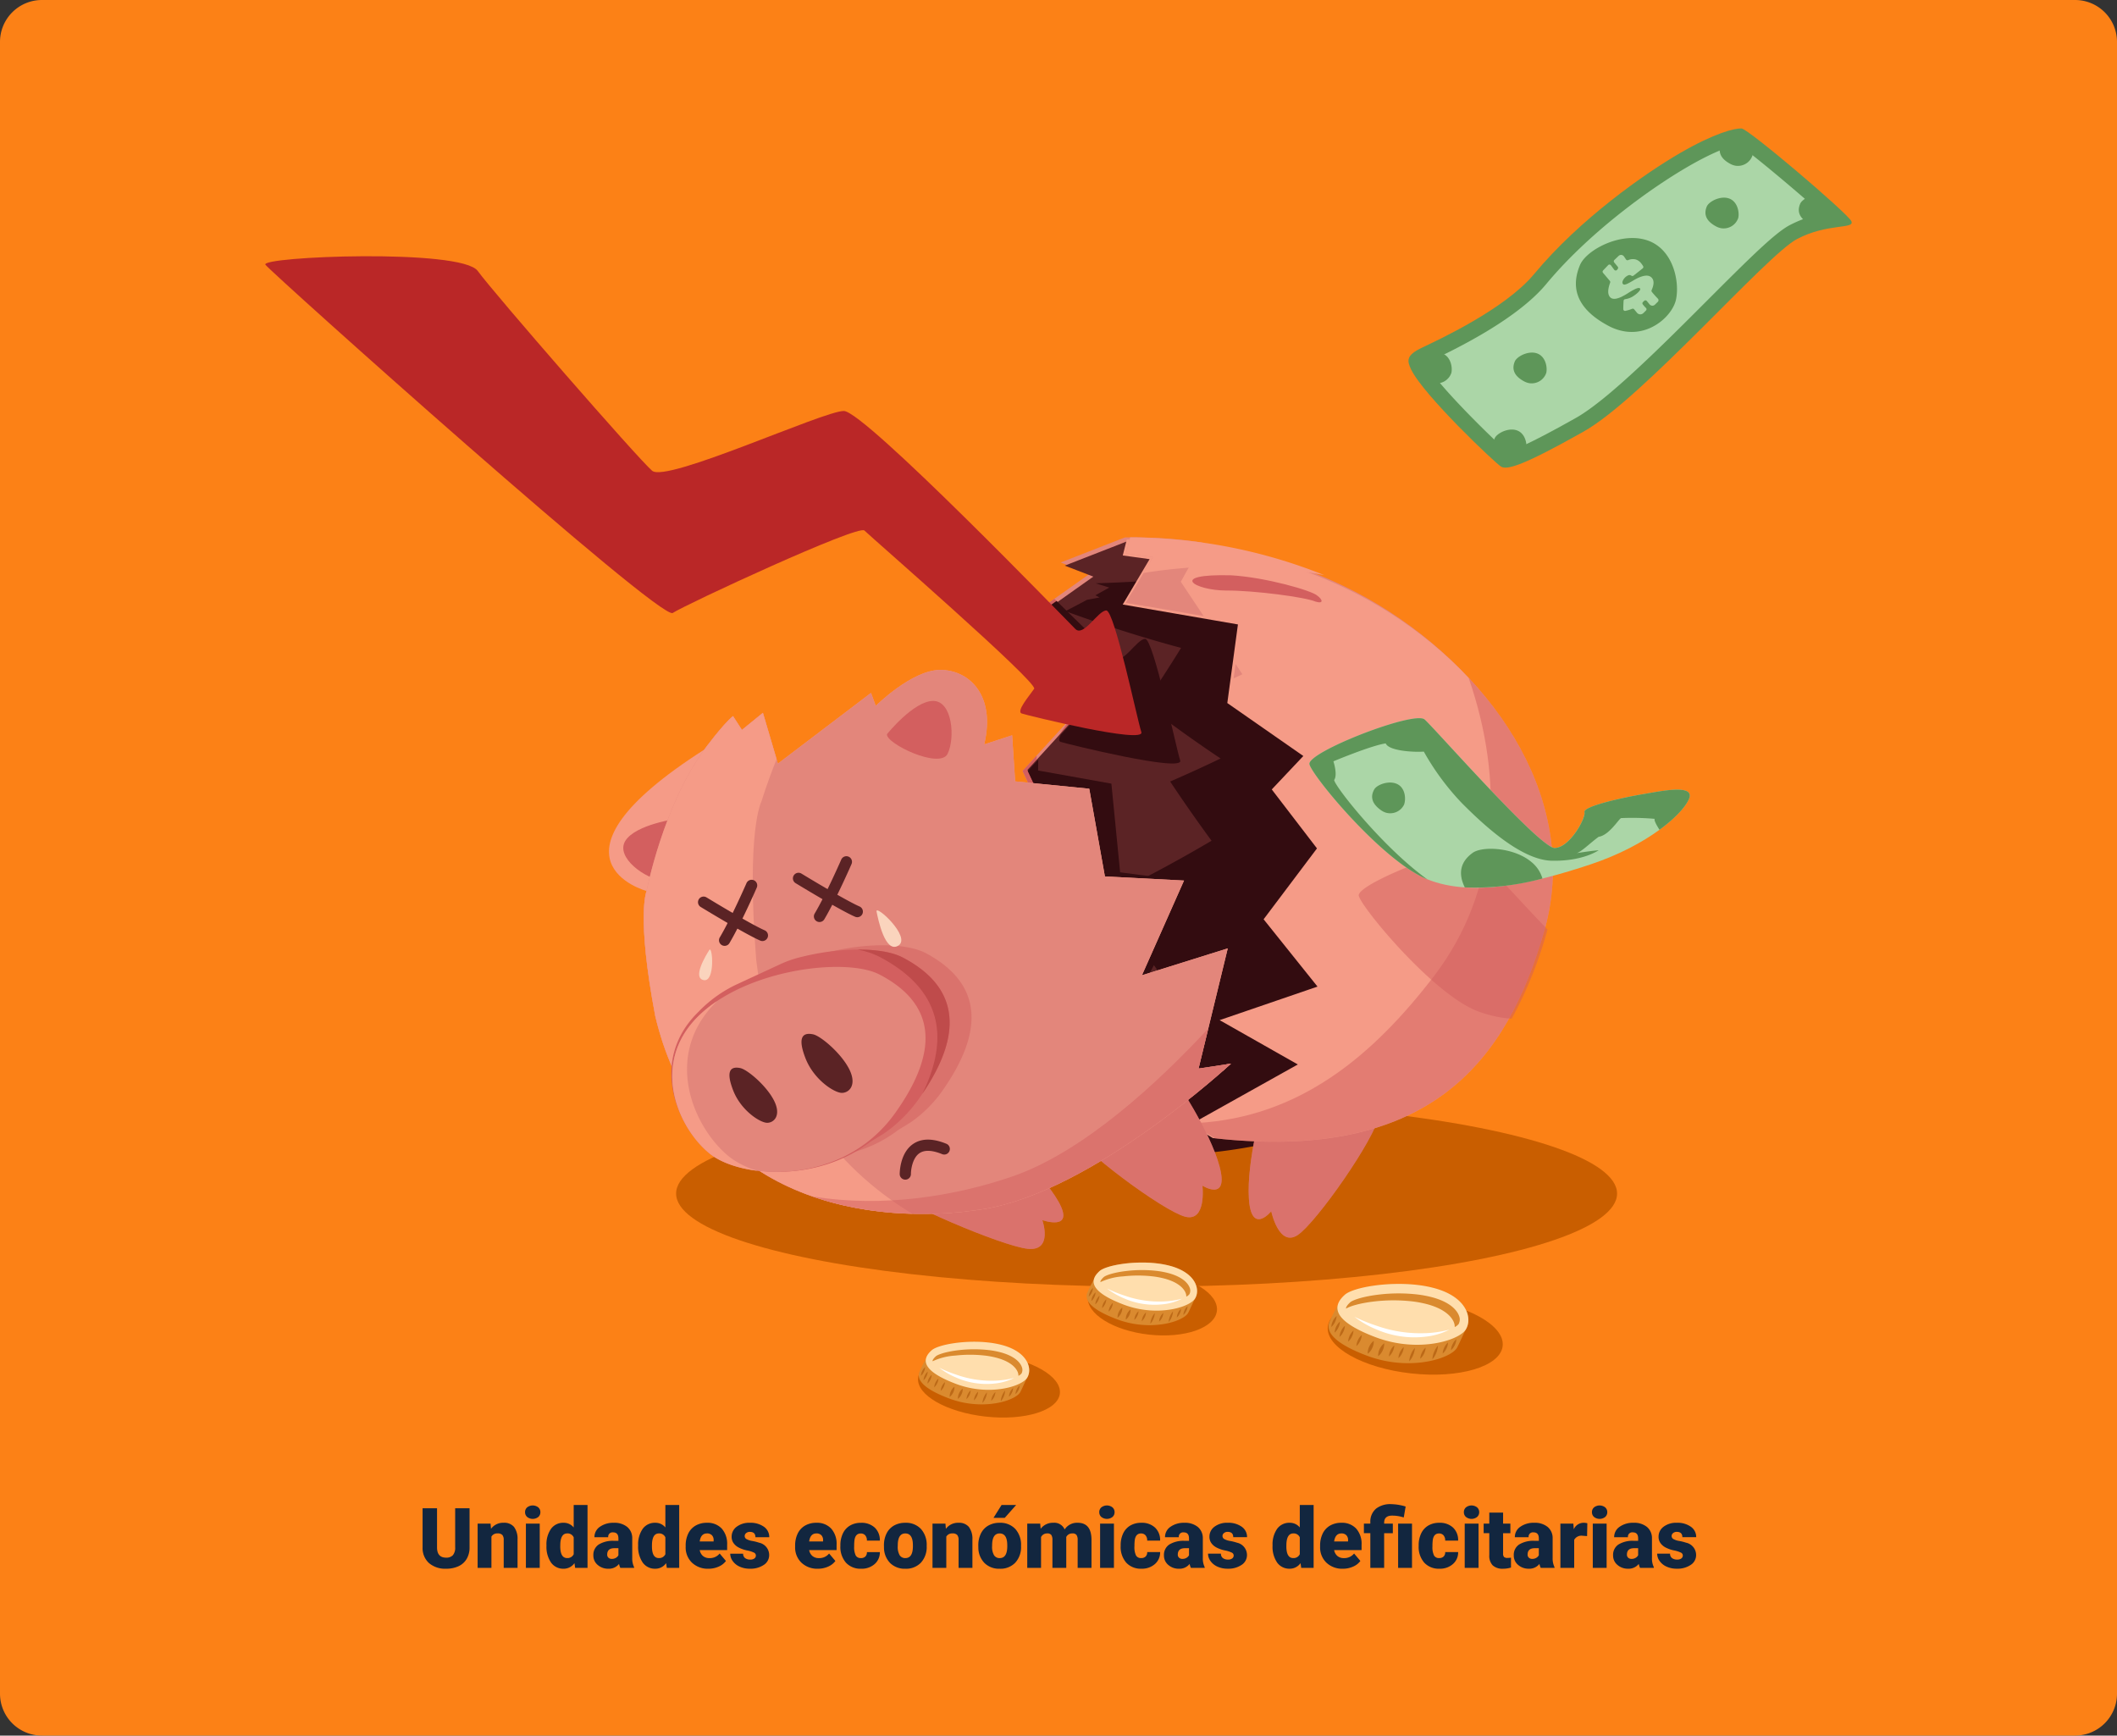 <svg xmlns="http://www.w3.org/2000/svg" width="505" height="414" viewBox="0 0 505 414">
  <rect x="0" y="0" width="505" height="414" fill="#333333" stroke="none"/>
  <g id="Grupo_93985" data-name="Grupo 93985" transform="translate(8983 8957)">
    <path id="Trazado_128164" data-name="Trazado 128164" d="M10,0H495a10,10,0,0,1,10,10V404a10,10,0,0,1-10,10H10A10,10,0,0,1,0,404V10A10,10,0,0,1,10,0Z" transform="translate(-8983 -8957)" fill="#fc8116"/>
    <path id="Trazado_128165" data-name="Trazado 128165" d="M27.012,6.781v9.307a5.349,5.349,0,0,1-.674,2.739A4.365,4.365,0,0,1,24.4,20.59a6.812,6.812,0,0,1-2.979.605,5.885,5.885,0,0,1-4.092-1.348,4.806,4.806,0,0,1-1.523-3.691V6.781h3.447v9.443q.059,2.334,2.168,2.334a2.1,2.1,0,0,0,1.611-.586,2.739,2.739,0,0,0,.547-1.9V6.781Zm5.01,3.652.107,1.24a3.583,3.583,0,0,1,3.018-1.436,3.015,3.015,0,0,1,2.466.986,4.7,4.7,0,0,1,.845,2.969V21h-3.3V14.33a1.783,1.783,0,0,0-.322-1.177,1.491,1.491,0,0,0-1.172-.376,1.569,1.569,0,0,0-1.436.762V21H28.936V10.434ZM43.75,21h-3.3V10.434h3.3Zm-3.5-13.291a1.469,1.469,0,0,1,.508-1.152,2.159,2.159,0,0,1,2.637,0,1.469,1.469,0,0,1,.508,1.152A1.469,1.469,0,0,1,43.4,8.861a2.159,2.159,0,0,1-2.637,0A1.469,1.469,0,0,1,40.254,7.709Zm5.107,7.93a6.455,6.455,0,0,1,1.084-3.955,3.568,3.568,0,0,1,3.027-1.445,3.035,3.035,0,0,1,2.383,1.113V6h3.3V21H52.2l-.166-1.133A3.116,3.116,0,0,1,49.453,21.2a3.562,3.562,0,0,1-2.988-1.445A6.659,6.659,0,0,1,45.361,15.639Zm3.291.205q0,2.813,1.641,2.813a1.62,1.62,0,0,0,1.563-.918V13.715a1.576,1.576,0,0,0-1.543-.937q-1.523,0-1.65,2.461ZM62.979,21a3.716,3.716,0,0,1-.312-.947A3.06,3.06,0,0,1,60.127,21.2a3.749,3.749,0,0,1-2.539-.9,2.875,2.875,0,0,1-1.045-2.271,2.955,2.955,0,0,1,1.27-2.6,6.468,6.468,0,0,1,3.691-.879H62.52v-.559q0-1.462-1.26-1.462a1.03,1.03,0,0,0-1.172,1.158H56.8a2.95,2.95,0,0,1,1.3-2.487,5.479,5.479,0,0,1,3.325-.956,4.8,4.8,0,0,1,3.193.986,3.429,3.429,0,0,1,1.2,2.705v4.678a4.79,4.79,0,0,0,.449,2.227V21Zm-2.061-2.148a1.836,1.836,0,0,0,1.021-.264,1.653,1.653,0,0,0,.581-.6V16.3h-.957q-1.719,0-1.719,1.543a.942.942,0,0,0,.3.728A1.1,1.1,0,0,0,60.918,18.852Zm6.309-3.213a6.455,6.455,0,0,1,1.084-3.955,3.568,3.568,0,0,1,3.027-1.445,3.035,3.035,0,0,1,2.383,1.113V6h3.3V21H74.063L73.9,19.867A3.116,3.116,0,0,1,71.318,21.2,3.562,3.562,0,0,1,68.33,19.75,6.659,6.659,0,0,1,67.227,15.639Zm3.291.205q0,2.813,1.641,2.813a1.62,1.62,0,0,0,1.563-.918V13.715a1.576,1.576,0,0,0-1.543-.937q-1.523,0-1.65,2.461ZM84,21.2a5.432,5.432,0,0,1-3.936-1.45,5.008,5.008,0,0,1-1.5-3.774V15.7a6.489,6.489,0,0,1,.6-2.861,4.395,4.395,0,0,1,1.753-1.919,5.292,5.292,0,0,1,2.734-.679,4.574,4.574,0,0,1,3.516,1.382,5.43,5.43,0,0,1,1.289,3.853v1.279H81.914a2.372,2.372,0,0,0,.771,1.4,2.3,2.3,0,0,0,1.543.508,2.958,2.958,0,0,0,2.441-1.094l1.5,1.777a4.2,4.2,0,0,1-1.743,1.353A5.891,5.891,0,0,1,84,21.2Zm-.371-8.418q-1.445,0-1.719,1.914h3.32v-.254a1.63,1.63,0,0,0-.4-1.226A1.593,1.593,0,0,0,83.633,12.777Zm11.68,5.254a.76.76,0,0,0-.439-.674,6.684,6.684,0,0,0-1.67-.527,7.615,7.615,0,0,1-2.031-.718,3.4,3.4,0,0,1-1.221-1.079,2.577,2.577,0,0,1-.42-1.455,2.92,2.92,0,0,1,1.2-2.4,4.948,4.948,0,0,1,3.145-.942,5.482,5.482,0,0,1,3.359.947,2.962,2.962,0,0,1,1.27,2.49h-3.3q0-1.27-1.338-1.27a1.326,1.326,0,0,0-.869.288.892.892,0,0,0-.352.718.819.819,0,0,0,.43.713,4.06,4.06,0,0,0,1.372.449,11.857,11.857,0,0,1,1.655.42,3.007,3.007,0,0,1,2.383,2.939A2.767,2.767,0,0,1,97.2,20.287a5.631,5.631,0,0,1-3.325.908,5.747,5.747,0,0,1-2.422-.488,4.05,4.05,0,0,1-1.66-1.328,3.007,3.007,0,0,1-.6-1.768h3.076a1.272,1.272,0,0,0,.488,1.069,2.009,2.009,0,0,0,1.2.337,1.58,1.58,0,0,0,1.011-.273A.875.875,0,0,0,95.313,18.031Zm14.8,3.164a5.432,5.432,0,0,1-3.936-1.45,5.008,5.008,0,0,1-1.5-3.774V15.7a6.489,6.489,0,0,1,.6-2.861,4.395,4.395,0,0,1,1.753-1.919,5.292,5.292,0,0,1,2.734-.679,4.574,4.574,0,0,1,3.516,1.382,5.43,5.43,0,0,1,1.289,3.853v1.279h-6.543a2.372,2.372,0,0,0,.771,1.4,2.3,2.3,0,0,0,1.543.508,2.958,2.958,0,0,0,2.441-1.094l1.5,1.777a4.2,4.2,0,0,1-1.743,1.353A5.891,5.891,0,0,1,110.117,21.2Zm-.371-8.418q-1.445,0-1.719,1.914h3.32v-.254a1.63,1.63,0,0,0-.4-1.226A1.593,1.593,0,0,0,109.746,12.777Zm10.615,5.879a1.464,1.464,0,0,0,1.074-.376,1.379,1.379,0,0,0,.371-1.05h3.086a3.653,3.653,0,0,1-1.245,2.852,4.631,4.631,0,0,1-3.208,1.113,4.689,4.689,0,0,1-3.633-1.445,5.7,5.7,0,0,1-1.328-4v-.137a6.436,6.436,0,0,1,.591-2.827,4.3,4.3,0,0,1,1.7-1.885,5.081,5.081,0,0,1,2.637-.659,4.573,4.573,0,0,1,3.271,1.143,4.053,4.053,0,0,1,1.211,3.1h-3.086a1.806,1.806,0,0,0-.4-1.26,1.382,1.382,0,0,0-1.074-.439q-1.279,0-1.494,1.631a11.508,11.508,0,0,0-.068,1.426,4.52,4.52,0,0,0,.381,2.207A1.319,1.319,0,0,0,120.361,18.656Zm5.508-3.037a6.236,6.236,0,0,1,.615-2.817,4.4,4.4,0,0,1,1.768-1.9,5.323,5.323,0,0,1,2.705-.664,4.858,4.858,0,0,1,3.74,1.47,5.64,5.64,0,0,1,1.367,4v.117a5.472,5.472,0,0,1-1.372,3.921,4.871,4.871,0,0,1-3.716,1.45,4.927,4.927,0,0,1-3.623-1.353,5.29,5.29,0,0,1-1.475-3.667Zm3.291.205a3.932,3.932,0,0,0,.459,2.148,1.529,1.529,0,0,0,1.357.684q1.758,0,1.8-2.705v-.332q0-2.842-1.816-2.842-1.65,0-1.787,2.451Zm11.377-5.391.107,1.24a3.583,3.583,0,0,1,3.018-1.436,3.015,3.015,0,0,1,2.466.986,4.7,4.7,0,0,1,.845,2.969V21h-3.3V14.33a1.783,1.783,0,0,0-.322-1.177,1.491,1.491,0,0,0-1.172-.376,1.569,1.569,0,0,0-1.436.762V21h-3.291V10.434Zm7.842,5.186a6.236,6.236,0,0,1,.615-2.817,4.4,4.4,0,0,1,1.768-1.9,5.323,5.323,0,0,1,2.705-.664,4.858,4.858,0,0,1,3.74,1.47,5.64,5.64,0,0,1,1.367,4v.117a5.472,5.472,0,0,1-1.372,3.921,4.871,4.871,0,0,1-3.716,1.45,4.927,4.927,0,0,1-3.623-1.353,5.29,5.29,0,0,1-1.475-3.667Zm3.291.205a3.932,3.932,0,0,0,.459,2.148,1.529,1.529,0,0,0,1.357.684q1.758,0,1.8-2.705v-.332q0-2.842-1.816-2.842-1.65,0-1.787,2.451ZM153.916,6h3.477l-2.715,3.066-2.686,0Zm9.219,4.434.107,1.24a3.633,3.633,0,0,1,3.018-1.436,2.675,2.675,0,0,1,2.705,1.592,3.516,3.516,0,0,1,3.105-1.592q3.213,0,3.3,3.887V21h-3.3V14.33a2.014,2.014,0,0,0-.273-1.182,1.164,1.164,0,0,0-1-.371,1.559,1.559,0,0,0-1.455.869l.01.137V21h-3.3V14.35a2.117,2.117,0,0,0-.264-1.2,1.161,1.161,0,0,0-1.006-.371,1.578,1.578,0,0,0-1.445.869V21h-3.291V10.434ZM180.723,21h-3.3V10.434h3.3Zm-3.5-13.291a1.469,1.469,0,0,1,.508-1.152,2.159,2.159,0,0,1,2.637,0,1.469,1.469,0,0,1,.508,1.152,1.469,1.469,0,0,1-.508,1.152,2.159,2.159,0,0,1-2.637,0A1.469,1.469,0,0,1,177.227,7.709Zm9.99,10.947a1.464,1.464,0,0,0,1.074-.376,1.379,1.379,0,0,0,.371-1.05h3.086a3.653,3.653,0,0,1-1.245,2.852,4.631,4.631,0,0,1-3.208,1.113,4.689,4.689,0,0,1-3.633-1.445,5.7,5.7,0,0,1-1.328-4v-.137a6.436,6.436,0,0,1,.591-2.827,4.3,4.3,0,0,1,1.7-1.885,5.081,5.081,0,0,1,2.637-.659,4.573,4.573,0,0,1,3.271,1.143,4.053,4.053,0,0,1,1.211,3.1h-3.086a1.807,1.807,0,0,0-.4-1.26,1.382,1.382,0,0,0-1.074-.439q-1.279,0-1.494,1.631a11.507,11.507,0,0,0-.068,1.426,4.52,4.52,0,0,0,.381,2.207A1.319,1.319,0,0,0,187.217,18.656ZM199.092,21a3.716,3.716,0,0,1-.312-.947A3.06,3.06,0,0,1,196.24,21.2a3.749,3.749,0,0,1-2.539-.9,2.875,2.875,0,0,1-1.045-2.271,2.955,2.955,0,0,1,1.27-2.6,6.468,6.468,0,0,1,3.691-.879h1.016v-.559q0-1.462-1.26-1.462a1.03,1.03,0,0,0-1.172,1.158H192.91a2.95,2.95,0,0,1,1.3-2.487,5.479,5.479,0,0,1,3.325-.956,4.8,4.8,0,0,1,3.193.986,3.429,3.429,0,0,1,1.2,2.705v4.678a4.79,4.79,0,0,0,.449,2.227V21Zm-2.061-2.148a1.836,1.836,0,0,0,1.021-.264,1.653,1.653,0,0,0,.581-.6V16.3h-.957q-1.719,0-1.719,1.543a.942.942,0,0,0,.3.728A1.1,1.1,0,0,0,197.031,18.852Zm12.256-.82a.76.76,0,0,0-.439-.674,6.684,6.684,0,0,0-1.67-.527,7.615,7.615,0,0,1-2.031-.718,3.4,3.4,0,0,1-1.221-1.079,2.577,2.577,0,0,1-.42-1.455,2.92,2.92,0,0,1,1.2-2.4,4.948,4.948,0,0,1,3.145-.942,5.482,5.482,0,0,1,3.359.947,2.962,2.962,0,0,1,1.27,2.49h-3.3q0-1.27-1.338-1.27a1.326,1.326,0,0,0-.869.288.892.892,0,0,0-.352.718.819.819,0,0,0,.43.713,4.06,4.06,0,0,0,1.372.449,11.857,11.857,0,0,1,1.655.42,3.007,3.007,0,0,1,2.383,2.939,2.767,2.767,0,0,1-1.284,2.354,5.632,5.632,0,0,1-3.325.908,5.747,5.747,0,0,1-2.422-.488,4.05,4.05,0,0,1-1.66-1.328,3.007,3.007,0,0,1-.6-1.768h3.076a1.272,1.272,0,0,0,.488,1.069,2.009,2.009,0,0,0,1.2.337,1.58,1.58,0,0,0,1.011-.273A.875.875,0,0,0,209.287,18.031Zm9.277-2.393a6.455,6.455,0,0,1,1.084-3.955,3.568,3.568,0,0,1,3.027-1.445,3.035,3.035,0,0,1,2.383,1.113V6h3.3V21H225.4l-.166-1.133a3.116,3.116,0,0,1-2.578,1.328,3.562,3.562,0,0,1-2.988-1.445A6.659,6.659,0,0,1,218.564,15.639Zm3.291.205q0,2.813,1.641,2.813a1.62,1.62,0,0,0,1.563-.918V13.715a1.576,1.576,0,0,0-1.543-.937q-1.523,0-1.65,2.461ZM235.342,21.2a5.432,5.432,0,0,1-3.936-1.45,5.008,5.008,0,0,1-1.5-3.774V15.7a6.489,6.489,0,0,1,.6-2.861,4.395,4.395,0,0,1,1.753-1.919,5.292,5.292,0,0,1,2.734-.679,4.574,4.574,0,0,1,3.516,1.382,5.43,5.43,0,0,1,1.289,3.853v1.279h-6.543a2.372,2.372,0,0,0,.771,1.4,2.3,2.3,0,0,0,1.543.508,2.958,2.958,0,0,0,2.441-1.094l1.5,1.777a4.2,4.2,0,0,1-1.743,1.353A5.891,5.891,0,0,1,235.342,21.2Zm-.371-8.418q-1.445,0-1.719,1.914h3.32v-.254a1.63,1.63,0,0,0-.4-1.226A1.593,1.593,0,0,0,234.971,12.777ZM241.885,21V12.719h-1.533V10.434h1.533v-.352a4.034,4.034,0,0,1,1.387-3.232,5.541,5.541,0,0,1,3.6-1.055,12.787,12.787,0,0,1,3.438.566l-.449,2.6-.547-.146a8.7,8.7,0,0,0-2.246-.283q-1.885,0-1.885,1.719v.186h2.07v2.285h-2.07V21Zm9.941,0h-3.311V10.434h3.311Zm6.475-2.344a1.464,1.464,0,0,0,1.074-.376,1.379,1.379,0,0,0,.371-1.05h3.086a3.653,3.653,0,0,1-1.245,2.852,4.631,4.631,0,0,1-3.208,1.113,4.689,4.689,0,0,1-3.633-1.445,5.7,5.7,0,0,1-1.328-4v-.137a6.436,6.436,0,0,1,.591-2.827,4.3,4.3,0,0,1,1.7-1.885,5.081,5.081,0,0,1,2.637-.659,4.573,4.573,0,0,1,3.271,1.143,4.053,4.053,0,0,1,1.211,3.1h-3.086a1.806,1.806,0,0,0-.4-1.26,1.382,1.382,0,0,0-1.074-.439q-1.279,0-1.494,1.631a11.51,11.51,0,0,0-.068,1.426,4.52,4.52,0,0,0,.381,2.207A1.319,1.319,0,0,0,258.3,18.656ZM267.7,21h-3.3V10.434h3.3ZM264.2,7.709a1.469,1.469,0,0,1,.508-1.152,2.159,2.159,0,0,1,2.637,0,1.469,1.469,0,0,1,.508,1.152,1.469,1.469,0,0,1-.508,1.152,2.159,2.159,0,0,1-2.637,0A1.469,1.469,0,0,1,264.2,7.709Zm9.355.1v2.627h1.738v2.285h-1.738v4.834a1.234,1.234,0,0,0,.215.83,1.152,1.152,0,0,0,.85.234,4.828,4.828,0,0,0,.82-.059v2.354a6.074,6.074,0,0,1-1.855.283,3.448,3.448,0,0,1-2.51-.8,3.282,3.282,0,0,1-.811-2.432V12.719h-1.348V10.434h1.348V7.807ZM282.539,21a3.716,3.716,0,0,1-.312-.947,3.06,3.06,0,0,1-2.539,1.143,3.749,3.749,0,0,1-2.539-.9,2.875,2.875,0,0,1-1.045-2.271,2.955,2.955,0,0,1,1.27-2.6,6.468,6.468,0,0,1,3.691-.879h1.016v-.559q0-1.462-1.26-1.462a1.03,1.03,0,0,0-1.172,1.158h-3.291a2.95,2.95,0,0,1,1.3-2.487,5.479,5.479,0,0,1,3.325-.956,4.8,4.8,0,0,1,3.193.986,3.429,3.429,0,0,1,1.2,2.705v4.678a4.79,4.79,0,0,0,.449,2.227V21Zm-2.061-2.148a1.836,1.836,0,0,0,1.021-.264,1.653,1.653,0,0,0,.581-.6V16.3h-.957q-1.719,0-1.719,1.543a.942.942,0,0,0,.3.728A1.1,1.1,0,0,0,280.479,18.852Zm13.115-5.439-1.084-.078a1.947,1.947,0,0,0-1.992.977V21h-3.291V10.434h3.086l.107,1.357a2.548,2.548,0,0,1,2.314-1.553,3.209,3.209,0,0,1,.918.117ZM298.252,21h-3.3V10.434h3.3Zm-3.5-13.291a1.469,1.469,0,0,1,.508-1.152,2.159,2.159,0,0,1,2.637,0,1.469,1.469,0,0,1,.508,1.152,1.469,1.469,0,0,1-.508,1.152,2.159,2.159,0,0,1-2.637,0A1.469,1.469,0,0,1,294.756,7.709ZM306.23,21a3.716,3.716,0,0,1-.312-.947,3.06,3.06,0,0,1-2.539,1.143,3.749,3.749,0,0,1-2.539-.9,2.875,2.875,0,0,1-1.045-2.271,2.955,2.955,0,0,1,1.27-2.6,6.468,6.468,0,0,1,3.691-.879h1.016v-.559q0-1.462-1.26-1.462a1.03,1.03,0,0,0-1.172,1.158h-3.291a2.95,2.95,0,0,1,1.3-2.487,5.479,5.479,0,0,1,3.325-.956,4.8,4.8,0,0,1,3.193.986,3.429,3.429,0,0,1,1.2,2.705v4.678a4.79,4.79,0,0,0,.449,2.227V21Zm-2.061-2.148a1.836,1.836,0,0,0,1.021-.264,1.653,1.653,0,0,0,.581-.6V16.3h-.957q-1.719,0-1.719,1.543a.942.942,0,0,0,.3.728A1.1,1.1,0,0,0,304.17,18.852Zm12.256-.82a.76.76,0,0,0-.439-.674,6.684,6.684,0,0,0-1.67-.527,7.615,7.615,0,0,1-2.031-.718,3.4,3.4,0,0,1-1.221-1.079,2.577,2.577,0,0,1-.42-1.455,2.92,2.92,0,0,1,1.2-2.4,4.948,4.948,0,0,1,3.145-.942,5.482,5.482,0,0,1,3.359.947,2.962,2.962,0,0,1,1.27,2.49h-3.3q0-1.27-1.338-1.27a1.326,1.326,0,0,0-.869.288.892.892,0,0,0-.352.718.819.819,0,0,0,.43.713,4.06,4.06,0,0,0,1.372.449,11.856,11.856,0,0,1,1.655.42,3.007,3.007,0,0,1,2.383,2.939,2.767,2.767,0,0,1-1.284,2.354,5.631,5.631,0,0,1-3.325.908,5.747,5.747,0,0,1-2.422-.488,4.05,4.05,0,0,1-1.66-1.328,3.007,3.007,0,0,1-.6-1.768h3.076a1.272,1.272,0,0,0,.488,1.069,2.009,2.009,0,0,0,1.2.337,1.58,1.58,0,0,0,1.011-.273A.875.875,0,0,0,316.426,18.031Z" transform="translate(-8898 -8604)" fill="#12263f"/>
    <g id="Grupo_80573" data-name="Grupo 80573" transform="translate(-8966.716 -9005.819)">
      <g id="Grupo_80558" data-name="Grupo 80558" transform="translate(128.986 177.001)">
        <g id="Grupo_80544" data-name="Grupo 80544" transform="translate(16.014 134.336)" style="isolation: isolate">
          <ellipse id="Elipse_4744" data-name="Elipse 4744" cx="112.23" cy="22.192" rx="112.23" ry="22.192" fill="#c95e00"/>
        </g>
        <g id="Grupo_80557" data-name="Grupo 80557" transform="translate(0)">
          <path id="Trazado_114244" data-name="Trazado 114244" d="M281.728,325.214l5.439,3.213c52.211,5.842,70.259-19.014,79.071-49.514S355.5,218.1,327.1,200.994s-60.312-15.979-60.312-15.979l-15.328,5.979,6.952,2.674-12.835,9.091,6.418,4.813-10.7,8.556,12.3,12.3-11.229,12.29Z" transform="translate(-143.711 -185)" fill="#e3867b"/>
          <path id="Trazado_114245" data-name="Trazado 114245" d="M271.489,210.233c-1.967,0-5.408,6.392-7.375,4.425-.556-.556-6.195-6.116-14.1-13.8l-4.381,3.1,6.418,4.813-10.023,8.018c7.37,6.7,12.559,11.67,12.257,12.124-.983,1.475-4.425,5.408-2.95,5.9s29.5,7.374,28.517,4.424S273.455,210.233,271.489,210.233Z" transform="translate(-143.766 -186.202)" fill="#d35f5f"/>
          <path id="Trazado_114246" data-name="Trazado 114246" d="M272.619,292.285l11.642-21.807-18.752-2.342L263.3,247l-17.5-3.026.018-2.664-3.359,3.677,36.886,79.183c7.807-5.2,12.934-9.313,12.934-9.313l-7.795.605,9.018-28.091Z" transform="translate(-143.799 -189.268)" fill="#d35f5f"/>
          <path id="Trazado_114247" data-name="Trazado 114247" d="M282.194,323.312l5.328,3.148c51.152,5.723,68.834-18.628,77.467-48.51s-10.52-59.579-38.347-76.34-59.088-15.654-59.088-15.654l-15.018,5.858,6.811,2.62-12.574,8.906,6.287,4.715-10.479,8.383,12.051,12.05-11,12.042Z" transform="translate(-143.809 -185.072)" fill="#5b2325"/>
          <path id="Trazado_114248" data-name="Trazado 114248" d="M316.357,212.314c-17.64-8.105-35.951-13-47.342-15.98q-5.253.327-10.545.478,1.615.518,3.238,1.019-1.647.929-3.312,1.84l.981.519q-1.488.29-2.981.565-2.551,1.368-5.145,2.7,13.485,4.966,27.581,8.774-4.173,6.742-8.657,13.376,8.712,6.729,18.086,13-5.92,2.846-12.03,5.494,4.74,7.126,9.872,14.125-11.945,7.049-24.783,13.315,6.168,9.657,13,19.112a407.475,407.475,0,0,1-42.785,1.48q12.4,9.274,25.822,17.772-16.641,2.775-33.828,4.229.334,3.855.7,7.713,4,3.105,8.107,6.137,7.718,2.262,15.166,3.844c36.693,4.814,63.551-2.074,81.785-12.869,18.374-10.957,28.127-25.82,33.848-40.681C373.961,247.568,345.385,226.209,316.357,212.314Z" transform="translate(-142.365 -185.859)" fill="#330c10"/>
          <path id="Trazado_114249" data-name="Trazado 114249" d="M304.265,330.661s-3.967,14.108-3.4,23.031,5.335,3.067,5.335,3.067,1.811,8.617,6.284,5.686,18.633-23.209,19.447-28.6S304.265,330.661,304.265,330.661Z" transform="translate(-148.221 -196.006)" fill="#e3867b"/>
          <path id="Trazado_114250" data-name="Trazado 114250" d="M304.265,330.661s-3.967,14.108-3.4,23.031,5.335,3.067,5.335,3.067,1.811,8.617,6.284,5.686,18.633-23.209,19.447-28.6S304.265,330.661,304.265,330.661Z" transform="translate(-148.221 -196.006)" fill="#d35f5f" opacity="0.5"/>
          <path id="Trazado_114251" data-name="Trazado 114251" d="M289.828,328.339l-5.441-3.205,25.692-14.361L291.424,300.2l23.35-8-12.857-16.055,12.73-16.907-10.786-14.067,7.531-7.976-18.135-12.632,2.533-18.752-27.481-4.75,6.412-10.82-6.4-.884.956-3.784s31.9-1.085,60.313,15.976,47.994,47.254,39.222,77.6S342.03,334.214,289.828,328.339Z" transform="translate(-145.759 -185.043)" fill="#f59b87"/>
          <path id="Trazado_114252" data-name="Trazado 114252" d="M374.254,284.641c-.412-.429-.823-.855-1.238-1.29q-.66-.69-1.319-1.387c-2.856-3.017-5.684-6.073-8.11-8.7l-2.116-2.293q-.622-.675-1.183-1.28l-.607-.655c-1.531-1.65-2.606-2.785-2.993-3.116a.907.907,0,0,0-.26-.148c-1.878-.75-9.291,1.441-15.908,4.115q-.616.25-1.22.5t-1.193.51q-.722.315-1.413.632c-.289.132-.575.264-.853.4-.181.085-.36.171-.535.256-.265.128-.522.256-.775.383l-.487.248c-3.01,1.553-5.014,2.975-4.808,3.8a3.464,3.464,0,0,0,.307.712l.008.017c.08.151.176.316.283.494l0,.007c.1.166.215.348.338.537.011.017.019.031.031.049.131.2.276.416.432.64l.015.021c4.353,6.294,17.619,21.249,26.646,24.93l.006,0h0l.094.042a28.719,28.719,0,0,0,8.309,1.866,98.015,98.015,0,0,0,8.439-20.9C374.186,284.9,374.218,284.769,374.254,284.641Z" transform="translate(-150.375 -191.11)" fill="#d35f5f" opacity="0.5"/>
          <path id="Trazado_114253" data-name="Trazado 114253" d="M271.714,210.454c-1.967,0-5.408,6.392-7.375,4.425-.548-.549-6.032-5.956-13.759-13.466L246.924,204l6.418,4.813-10.695,8.556.024.024c7.145,6.506,12.132,11.295,11.835,11.74l-.039.056.478.479-3.373,3.692c-.432.831-.564,1.49-.016,1.672,1.475.492,29.5,7.375,28.516,4.425S273.681,210.454,271.714,210.454Z" transform="translate(-143.814 -186.244)" fill="#330c10"/>
          <path id="Trazado_114254" data-name="Trazado 114254" d="M272.794,293.433,284.569,271.7l-18.737-2.457-2.084-21.151-17.482-3.133.034-2.626-2.5,2.731L280.763,324.4c7.022-4.694,11.548-8.278,11.548-8.278l-7.8.558,9.189-28.037Z" transform="translate(-143.901 -189.346)" fill="#330c10"/>
          <g id="Grupo_80547" data-name="Grupo 80547" transform="translate(123.33 0)">
            <g id="Grupo_80545" data-name="Grupo 80545" transform="translate(0)">
              <path id="Trazado_114255" data-name="Trazado 114255" d="M299.023,220.127,297.4,217.69l-.465,3.428Z" transform="translate(-271.259 -187.478)" fill="#e3867b"/>
              <path id="Trazado_114256" data-name="Trazado 114256" d="M270.144,185.016l-.96,3.8,6.4.882-6.426,10.878,18.518,3.194-5.449-8.181,5.2-9.339A107.751,107.751,0,0,0,270.144,185.016Z" transform="translate(-269.153 -185)" fill="#e3867b"/>
              <path id="Trazado_114257" data-name="Trazado 114257" d="M370.188,281.855c6.335-21.914-2.119-43.746-18-60.613,8.528,24.533,7.455,50.676-8.283,71.195-14.445,18.834-31.943,33.645-56.588,35.008l-.919.516,5.3,3.129C343.507,336.752,361.443,312.1,370.188,281.855Z" transform="translate(-270.46 -187.747)" fill="#d35f5f" opacity="0.5"/>
            </g>
            <g id="Grupo_80546" data-name="Grupo 80546" transform="translate(0 0)">
              <path id="Trazado_114258" data-name="Trazado 114258" d="M275.277,198.878l-4.672.292-1.452,2.458,4.877.841Z" transform="translate(-269.153 -186.052)" fill="#e3867b"/>
              <path id="Trazado_114259" data-name="Trazado 114259" d="M273.342,193.489a127.059,127.059,0,0,1,43.094.509,124.638,124.638,0,0,0-46.29-8.982l-.96,3.8,6.4.882Z" transform="translate(-269.155 -185.001)" fill="#f59b87"/>
            </g>
            <path id="Trazado_114260" data-name="Trazado 114260" d="M295.551,194.791c8.2.475,19.355,3.67,20.549,4.864,1.242.889,1.6,2.036-.488,1.392-2.315-1.027-14.553-2.666-21.3-2.627C286.87,198.4,280.236,194.391,295.551,194.791Z" transform="translate(-270.451 -185.74)" fill="#d35f5f"/>
          </g>
          <g id="Grupo_80556" data-name="Grupo 80556" transform="translate(0 31.621)">
            <path id="Trazado_114261" data-name="Trazado 114261" d="M279.762,324.9s8.266,12.1,10.583,20.738-4.075,4.611-4.075,4.611,1.036,8.744-4.139,7.395S257.06,341.6,254.567,336.753,279.762,324.9,279.762,324.9Z" transform="translate(-144.705 -227.225)" fill="#e3867b"/>
            <path id="Trazado_114262" data-name="Trazado 114262" d="M279.762,324.9s8.266,12.1,10.583,20.738-4.075,4.611-4.075,4.611,1.036,8.744-4.139,7.395S257.06,341.6,254.567,336.753,279.762,324.9,279.762,324.9Z" transform="translate(-144.705 -227.225)" fill="#d35f5f" opacity="0.5"/>
            <path id="Trazado_114263" data-name="Trazado 114263" d="M232.774,338.211s11.4,9.6,15.475,16.834-3.846,4.428-3.846,4.428,2.641,7.463-3.45,6.847-31.108-11.223-34.748-15.157S232.774,338.211,232.774,338.211Z" transform="translate(-141.029 -228.233)" fill="#e3867b"/>
            <path id="Trazado_114264" data-name="Trazado 114264" d="M232.774,338.211s11.4,9.6,15.475,16.834-3.846,4.428-3.846,4.428,2.641,7.463-3.45,6.847-31.108-11.223-34.748-15.157S232.774,338.211,232.774,338.211Z" transform="translate(-141.029 -228.233)" fill="#d35f5f" opacity="0.5"/>
            <path id="Trazado_114265" data-name="Trazado 114265" d="M158.443,238.22s4.35-5.953,6.854-7.991l2.125,3.3,5.006-4.077L176,241.567,198.212,224.7l1.14,3.083s8.535-8.472,15.261-8.567,13.459,5.744,10.605,17.764l6.659-2.173L232.6,245.8l17.675,1.753,3.735,20.923,18.872.981-10.037,22.591,20.469-6.411-6.965,28.67,7.731-1.167s-32.9,30.548-59.073,34.7-67.572-1.182-78.258-46.043c-4.574-24.2-2.065-29.846-2.065-29.846S117.191,264.573,158.443,238.22Z" transform="translate(-135.709 -219.215)" fill="#f59b87"/>
            <path id="Trazado_114266" data-name="Trazado 114266" d="M152.36,257.586s-10.056,1.354-12.48,5.321,4.87,9.127,9.012,9.48S154.425,258.559,152.36,257.586Z" transform="translate(-135.988 -222.123)" fill="#d35f5f"/>
            <path id="Trazado_114267" data-name="Trazado 114267" d="M159.122,238.22s4.35-5.953,6.854-7.991l2.125,3.3,5.006-4.077,3.573,12.118L198.891,224.7l1.14,3.083s8.535-8.472,15.261-8.567,13.459,5.744,10.605,17.764l6.659-2.173.722,10.988,17.675,1.753,3.735,20.923,18.872.981-10.037,22.591,20.469-6.411-6.965,28.67,7.731-1.167s-32.9,30.548-59.073,34.7-67.572-1.182-78.258-46.043c-4.574-24.2-2.065-29.846-2.065-29.846S149.267,251.754,159.122,238.22Z" transform="translate(-136.388 -219.215)" fill="#e3867b"/>
            <path id="Trazado_114268" data-name="Trazado 114268" d="M171.512,289.261c-2.448-31.35,1.278-37.91,1.278-37.91s1.214-4.116,3.579-10l-3.261-11.064-5.007,4.077-2.125-3.3c-2.5,2.039-6.854,7.992-6.854,7.992-9.856,13.533-13.76,33.721-13.76,33.721s-2.509,5.648,2.065,29.846c8.574,35.992,36.917,46.536,61.3,47.157C190.495,338.735,175.274,319.9,171.512,289.261Z" transform="translate(-136.388 -220.054)" fill="#f59b87"/>
            <path id="Trazado_114269" data-name="Trazado 114269" d="M294.435,321.085l-.381,1.567c1.3-1.147,2.026-1.816,2.026-1.816Z" transform="translate(-147.71 -226.917)" fill="#e3867b"/>
            <g id="Grupo_80548" data-name="Grupo 80548" transform="translate(48.497 85.545)" opacity="0.5">
              <path id="Trazado_114270" data-name="Trazado 114270" d="M282.643,311.775c-11.936,12.854-29.749,29.432-46.757,35.288-13.337,4.593-30.715,7.558-47.7,4.745,13.871,4.849,28.908,4.922,40.8,3.038,26.17-4.149,59.073-34.7,59.073-34.7l-7.731,1.167Z" transform="translate(-188.183 -311.775)" fill="#d35f5f"/>
            </g>
            <path id="Trazado_114271" data-name="Trazado 114271" d="M185.819,293.407a22.942,22.942,0,0,1,3.894-1.4c9.444-2.421,19.109-2.241,23.635.2,10.543,5.69,15.985,15.377,3.994,32.586a30.559,30.559,0,0,1-7.743,7.744l-2.935,1.8c-12.493,9.622-29.841,7.318-36.122,2.188-7.471-6.1-14.093-21.171-3.256-32.22q.258-.263.518-.532a28.125,28.125,0,0,1,8.424-5.953Z" transform="translate(-137.67 -224.601)" fill="#d35f5f" opacity="0.5"/>
            <path id="Trazado_114272" data-name="Trazado 114272" d="M177.794,294.879a25.224,25.224,0,0,1,4.141-1.508c10.031-2.649,20.262-2.593,25.02-.112,11.086,5.784,16.715,15.8,3.786,33.883a33.344,33.344,0,0,1-8.3,8.17l-3.133,1.913c-13.358,10.19-31.693,8.027-38.273,2.77-7.827-6.253-14.634-21.857-3.009-33.511l.556-.561a30.853,30.853,0,0,1,9-6.314Z" transform="translate(-136.928 -224.685)" fill="#d35f5f"/>
            <path id="Trazado_114273" data-name="Trazado 114273" d="M204.963,293.052c11.724,6.116,18.526,16.045,10.357,32.733,11.693-17.23,6.079-26.889-4.725-32.526-2.425-1.265-6.274-1.9-10.793-1.865A19,19,0,0,1,204.963,293.052Z" transform="translate(-140.566 -224.685)" fill="#bf4b4b"/>
            <path id="Trazado_114274" data-name="Trazado 114274" d="M207.454,235.155s6.351-7.913,11-7.941,5.3,8.883,3.467,12.612S207.222,237.426,207.454,235.155Z" transform="translate(-141.146 -219.821)" fill="#d35f5f"/>
            <g id="Grupo_80551" data-name="Grupo 80551" transform="translate(43.876 44.406)">
              <g id="Grupo_80549" data-name="Grupo 80549" transform="translate(0 3.978)">
                <path id="Trazado_114275" data-name="Trazado 114275" d="M198.539,282.169a1.319,1.319,0,0,1-.531-.112c-3.579-1.555-13.751-7.749-14.183-8.011a1.337,1.337,0,0,1,1.392-2.284c.1.064,10.445,6.359,13.856,7.844a1.337,1.337,0,0,1-.533,2.563Z" transform="translate(-183.183 -271.566)" fill="#5b2325"/>
              </g>
              <g id="Grupo_80550" data-name="Grupo 80550" transform="translate(5.003)">
                <path id="Trazado_114276" data-name="Trazado 114276" d="M189.932,282.989a1.336,1.336,0,0,1-1.15-2.018c2.767-4.675,6.319-12.823,6.355-12.906a1.337,1.337,0,0,1,2.451,1.067c-.147.339-3.652,8.383-6.5,13.2A1.336,1.336,0,0,1,189.932,282.989Z" transform="translate(-188.596 -267.262)" fill="#5b2325"/>
              </g>
            </g>
            <g id="Grupo_80554" data-name="Grupo 80554" transform="translate(21.243 50.091)">
              <g id="Grupo_80552" data-name="Grupo 80552" transform="translate(0 3.978)">
                <path id="Trazado_114277" data-name="Trazado 114277" d="M174.05,288.321a1.327,1.327,0,0,1-.532-.112c-3.579-1.555-13.751-7.749-14.182-8.012a1.337,1.337,0,1,1,1.392-2.283c.1.064,10.444,6.361,13.856,7.844a1.337,1.337,0,0,1-.533,2.563Z" transform="translate(-158.693 -277.718)" fill="#5b2325"/>
              </g>
              <g id="Grupo_80553" data-name="Grupo 80553" transform="translate(5.003)">
                <path id="Trazado_114278" data-name="Trazado 114278" d="M165.443,289.142a1.337,1.337,0,0,1-1.15-2.018c2.768-4.677,6.319-12.825,6.355-12.908a1.337,1.337,0,1,1,2.451,1.067c-.147.339-3.653,8.383-6.5,13.2A1.336,1.336,0,0,1,165.443,289.142Z" transform="translate(-164.107 -273.414)" fill="#5b2325"/>
              </g>
            </g>
            <path id="Trazado_114279" data-name="Trazado 114279" d="M201.493,297.688c-6.779-3.537-24.938-2.027-37.257,5.373a31.6,31.6,0,0,0-6.116,4.7c-11.345,11.375-4.7,26.6,2.937,32.707,6.422,5.131,24.319,7.243,37.356-2.7a32.688,32.688,0,0,0,6.775-7.013C217.807,313.106,212.313,303.333,201.493,297.688Z" transform="translate(-136.947 -225.024)" fill="#e3867b"/>
            <path id="Trazado_114280" data-name="Trazado 114280" d="M165.735,341.895c-8.619-6.884-16.113-24.066-3.314-36.9.11-.11.225-.217.337-.325a30.271,30.271,0,0,0-4.639,3.762c-11.345,11.375-4.7,26.6,2.937,32.707,2.438,1.948,6.531,3.458,11.383,4.042A20.442,20.442,0,0,1,165.735,341.895Z" transform="translate(-136.947 -225.691)" fill="#f59b87"/>
            <path id="Trazado_114281" data-name="Trazado 114281" d="M188.184,313.261c1.5.321,5.173,3.25,7.455,6.44a14.5,14.5,0,0,1,1.1,1.778c1.952,3.8.094,5.705-1.669,5.744-1.483.033-5.217-2.175-7.562-5.949a13.948,13.948,0,0,1-1.159-2.311C184.339,313.8,185.783,312.751,188.184,313.261Z" transform="translate(-139.475 -226.334)" fill="#5b2325"/>
            <path id="Trazado_114282" data-name="Trazado 114282" d="M169.406,321.972c1.406.3,4.835,3.037,6.967,6.018a13.517,13.517,0,0,1,1.028,1.662c1.824,3.55.088,5.332-1.56,5.369-1.386.03-4.875-2.032-7.067-5.561a13.015,13.015,0,0,1-1.082-2.159C165.813,322.471,167.162,321.5,169.406,321.972Z" transform="translate(-138.065 -226.994)" fill="#5b2325"/>
            <g id="Grupo_80555" data-name="Grupo 80555" transform="translate(69.352 112.039)">
              <path id="Trazado_114283" data-name="Trazado 114283" d="M212.084,349.99a1.335,1.335,0,0,1-1.336-1.322c0-.2-.012-5.014,3.209-7.2,2-1.357,4.663-1.371,7.921-.039a1.336,1.336,0,1,1-1.011,2.474c-2.372-.968-4.19-1.046-5.4-.229-1.69,1.141-2.049,3.975-2.044,4.971a1.338,1.338,0,0,1-1.328,1.344Z" transform="translate(-210.748 -340.441)" fill="#5b2325"/>
            </g>
            <path id="Trazado_114284" data-name="Trazado 114284" d="M209.993,289.66c-3.144,2.027-4.849-6.205-5.216-8.09S213.137,287.632,209.993,289.66Z" transform="translate(-140.943 -223.919)" fill="#fad4bd"/>
            <path id="Trazado_114285" data-name="Trazado 114285" d="M160.074,298.674c-2.788-.515.546-5.944,1.323-7.175S162.863,299.188,160.074,298.674Z" transform="translate(-137.473 -224.684)" fill="#fad4bd"/>
          </g>
        </g>
      </g>
      <path id="Trazado_114286" data-name="Trazado 114286" d="M97.674,115.945c3.933,5.408,38.161,44.714,41.6,47.664S180.083,149.351,185,149.351s53.276,50.044,55.243,52.011,5.409-4.425,7.375-4.425,7.374,26.057,8.358,29.007-27.041-3.933-28.516-4.425,1.967-4.424,2.95-5.9-39.019-36.278-40.494-37.753-42.773,17.7-45.723,19.666-95.684-81.1-97.159-83.063S93.74,110.537,97.674,115.945Z" transform="translate(0 -2.5)" fill="#ba2727"/>
      <g id="Grupo_80562" data-name="Grupo 80562" transform="translate(296.069 79.457)">
        <g id="Grupo_80559" data-name="Grupo 80559" transform="translate(0 140.679)">
          <path id="Trazado_114287" data-name="Trazado 114287" d="M343.96,231.972c2.232,1.913,27.451,30.659,31.016,30.659s7.487-7.13,7.13-8.556,9.626-3.565,13.9-4.278,12.478-2.5,11.052,1.07-9.626,11.052-23.53,15.686-28.164,7.843-38.859,3.566-27.451-24.6-28.163-27.451S341.464,229.832,343.96,231.972Z" transform="translate(-316.494 -231.673)" fill="#abd6a7"/>
          <path id="Trazado_114288" data-name="Trazado 114288" d="M396.009,249.8c-4.278.713-14.261,2.852-13.9,4.278s-3.565,8.556-7.13,8.556-28.784-28.747-31.016-30.66c-2.5-2.139-28.164,7.844-27.451,10.7s17.371,23.052,28.07,27.409c-10.482-7.513-22.035-22.138-22.187-23.666.891-1.248-.178-4.457-.178-4.457s8.912-3.743,12.478-4.278c.713,1.783,6.6,2.14,9.091,1.961a60.71,60.71,0,0,0,9.091,12.3c4.635,4.635,13.9,13.547,21.391,13.725s11.229-2.5,11.229-2.5-2.139.178-5.347.713c1.07-.178,3.387-2.5,5.347-3.921,2.5-.357,4.813-4.278,5.348-4.457a61.526,61.526,0,0,1,8.021.178c-.211.211.267,1.266,1.142,2.608,3.949-2.889,6.346-5.642,7.057-7.421C408.487,247.3,400.288,249.083,396.009,249.8Z" transform="translate(-316.494 -231.673)" fill="#5e9659"/>
          <path id="Trazado_114289" data-name="Trazado 114289" d="M333.2,249.9c.537-.934,2.648-1.859,4.47-1.567a3.576,3.576,0,0,1,.968.293c1.957.923,2.152,3.533,1.676,4.891A3.671,3.671,0,0,1,336,255.473a4.061,4.061,0,0,1-1.183-.583C332.333,253.142,332.346,251.391,333.2,249.9Z" transform="translate(-317.721 -232.931)" fill="#5e9659"/>
          <path id="Trazado_114290" data-name="Trazado 114290" d="M375.05,272.473a7.885,7.885,0,0,0-2.412-3.761,11.136,11.136,0,0,0-2.175-1.49c-4.277-2.27-10.105-2.3-12.073-.868-2.456,1.789-3.752,4.379-1.864,8.232A61.753,61.753,0,0,0,375.05,272.473Z" transform="translate(-319.46 -234.227)" fill="#5e9659"/>
        </g>
        <g id="Grupo_80561" data-name="Grupo 80561" transform="translate(23.634)">
          <path id="Trazado_114291" data-name="Trazado 114291" d="M342.685,136.927c-.984-2.062-1.225-3.35,2.591-5.171s19.81-9.188,26.761-17.566c10.917-13.155,26.539-24.072,34.834-28.873s13.006-5.924,14.631-5.857,25.12,20.054,26.179,22.078-5.6.426-12.938,4.3-36.781,37.972-50.882,45.918-18.249,9.27-19.708,8.372S345.6,143.033,342.685,136.927Z" transform="translate(-342.066 -79.457)" fill="#5e9659"/>
          <path id="Trazado_114292" data-name="Trazado 114292" d="M366.005,156.873c-3.5-2.992-17.017-16.231-19.51-21.051.192-.107.433-.232.729-.374l.537-.254c5.022-2.384,20.306-9.638,27.493-18.3C385.206,104.9,399.7,94.3,409.083,88.87c6.911-4,10.627-5.015,11.994-5.271,3.19,2.14,13.962,11.149,19.929,16.535a28.964,28.964,0,0,0-7.674,2.708c-3.473,1.834-9.393,7.679-19.558,17.854-10.6,10.614-23.8,23.823-31.415,28.114C371.474,154.943,367.472,156.549,366.005,156.873Z" transform="translate(-342.402 -79.771)" fill="#abd6a7"/>
          <path id="Trazado_114293" data-name="Trazado 114293" d="M369.485,139.415c.418-.994,2.4-2.17,4.243-2.105a3.561,3.561,0,0,1,1,.171c2.056.676,2.569,3.241,2.264,4.648a3.672,3.672,0,0,1-4.044,2.475,4.059,4.059,0,0,1-1.245-.433C369.021,142.742,368.817,141,369.485,139.415Z" transform="translate(-344.119 -83.841)" fill="#5e9659"/>
          <path id="Trazado_114294" data-name="Trazado 114294" d="M344.99,139.415c.418-.994,2.4-2.17,4.244-2.105a3.56,3.56,0,0,1,1,.171c2.056.676,2.57,3.241,2.265,4.648a3.672,3.672,0,0,1-4.044,2.475,4.051,4.051,0,0,1-1.245-.433C344.526,142.742,344.322,141,344.99,139.415Z" transform="translate(-342.263 -83.841)" fill="#5e9659"/>
          <path id="Trazado_114295" data-name="Trazado 114295" d="M364.277,159.281c.418-.994,2.4-2.17,4.244-2.106a3.594,3.594,0,0,1,1,.172c2.056.676,2.57,3.241,2.265,4.648a3.673,3.673,0,0,1-4.044,2.475,4.075,4.075,0,0,1-1.245-.433C363.813,162.607,363.609,160.868,364.277,159.281Z" transform="translate(-343.725 -85.347)" fill="#5e9659"/>
          <path id="Trazado_114296" data-name="Trazado 114296" d="M422.717,83.29c.418-.994,2.4-2.17,4.243-2.106a3.594,3.594,0,0,1,1,.172c2.056.676,2.569,3.241,2.264,4.648a3.672,3.672,0,0,1-4.043,2.475,4.081,4.081,0,0,1-1.246-.433C422.253,86.617,422.049,84.877,422.717,83.29Z" transform="translate(-348.154 -79.588)" fill="#5e9659"/>
          <path id="Trazado_114297" data-name="Trazado 114297" d="M443.132,98.735c.418-.994,2.4-2.17,4.244-2.106a3.594,3.594,0,0,1,1,.172c2.056.676,2.57,3.241,2.265,4.648a3.673,3.673,0,0,1-4.044,2.475,4.075,4.075,0,0,1-1.245-.433C442.668,102.061,442.464,100.322,443.132,98.735Z" transform="translate(-349.701 -80.758)" fill="#5e9659"/>
          <path id="Trazado_114298" data-name="Trazado 114298" d="M419.036,99.428c.418-.994,2.4-2.17,4.244-2.106a3.627,3.627,0,0,1,1,.171c2.056.677,2.57,3.242,2.265,4.649a3.673,3.673,0,0,1-4.044,2.475,4.076,4.076,0,0,1-1.245-.433C418.572,102.754,418.368,101.015,419.036,99.428Z" transform="translate(-347.875 -80.811)" fill="#5e9659"/>
          <path id="Trazado_114299" data-name="Trazado 114299" d="M386.259,114.17c1.275-3.03,7.317-6.619,12.942-6.423a10.916,10.916,0,0,1,3.039.523c6.272,2.061,7.838,9.885,6.908,14.175-.782,3.606-5.875,8.628-12.334,7.548a12.426,12.426,0,0,1-3.8-1.322C384.844,124.315,384.225,119.008,386.259,114.17Z" transform="translate(-345.341 -81.6)" fill="#5e9659"/>
          <g id="Grupo_80560" data-name="Grupo 80560" transform="translate(46.311 30.181)">
            <path id="Trazado_114300" data-name="Trazado 114300" d="M401.83,114.764a.422.422,0,0,1-.1.551q-.484.38-1.08.857l-1.11.872a.437.437,0,0,1-.523,0,.736.736,0,0,0-.775-.052,2.5,2.5,0,0,0-1.229,1.224q-.279.617.1.9.245.189.992-.153.439-.2,1.251-.683t1.251-.683q2.174-.994,3.128-.2,1.1.916.136,3.088a.436.436,0,0,0,.057.451c.259.31.517.612.776.907l.658.7a.531.531,0,0,1-.016.741l-.687.676a.873.873,0,0,1-1.287-.067l-.657-.8a.42.42,0,0,0-.621-.036q-.143.146-.289.276a.432.432,0,0,0-.035.594l.335.406.021.025c.127.136.257.27.389.4a.425.425,0,0,1,0,.605l-.626.616a1.029,1.029,0,0,1-1.517-.079l-.677-.823a.423.423,0,0,0-.492-.117,8.738,8.738,0,0,1-1.6.486.419.419,0,0,1-.5-.418q.007-.774.069-1.968a.432.432,0,0,1,.375-.4,4.867,4.867,0,0,0,1.344-.392,4.4,4.4,0,0,0,.7-.4,7.232,7.232,0,0,0,1.056-.846q.671-.654.454-.918-.236-.286-1.136.126a15.675,15.675,0,0,0-1.659.94,15.688,15.688,0,0,1-1.681.95q-1.953.894-2.692.033-.861-.976.036-3.433a.428.428,0,0,0-.071-.422l-1.628-1.926a.424.424,0,0,1,.018-.567l1.216-1.274a.42.42,0,0,1,.646.04q.381.52.8,1.077a.425.425,0,0,0,.677,0c.049-.065.1-.129.151-.2a.427.427,0,0,0,0-.535l-.843-1.023a.425.425,0,0,1,.034-.576l1.016-.976a.847.847,0,0,1,1.286.135l.482.711a.418.418,0,0,0,.506.162,2.8,2.8,0,0,1,1.819-.16,2.569,2.569,0,0,1,1.292.922A5.868,5.868,0,0,1,401.83,114.764Z" transform="translate(-392.175 -112.113)" fill="#abd6a7"/>
          </g>
        </g>
      </g>
      <g id="Grupo_80572" data-name="Grupo 80572" transform="translate(201.907 349.984)">
        <g id="Grupo_80565" data-name="Grupo 80565" transform="translate(97.575 5.094)">
          <ellipse id="Elipse_4745" data-name="Elipse 4745" cx="8.895" cy="20.982" rx="8.895" ry="20.982" transform="translate(0 19.045) rotate(-83.689)" fill="#c95e00"/>
          <g id="Grupo_80564" data-name="Grupo 80564" transform="translate(1.161)">
            <g id="Grupo_80563" data-name="Grupo 80563">
              <path id="Trazado_114301" data-name="Trazado 114301" d="M302.6,416.332c1.969-1.748,10.181-3.2,17.456-2.32a27.61,27.61,0,0,1,3.887.742c7.919,2.152,9.133,7.32,7.48,9.91-.2.313-1.8,3.9-2.113,4.391-1.39,2.178-8.519,4.671-16.784,3.115a28.078,28.078,0,0,1-4.787-1.351c-7.434-2.831-9.549-5.436-8.912-7.724C299.04,422.333,301.606,417.215,302.6,416.332Z" transform="translate(-298.72 -413.746)" fill="#da8a2f"/>
              <path id="Trazado_114302" data-name="Trazado 114302" d="M302.773,416.332c1.969-1.748,10.181-3.2,17.456-2.32a27.61,27.61,0,0,1,3.887.742c7.919,2.152,9.133,7.32,7.48,9.91-1.39,2.178-8.52,4.671-16.784,3.115a28.083,28.083,0,0,1-4.788-1.35C299.88,422.566,299.63,419.121,302.773,416.332Z" transform="translate(-298.893 -413.746)" fill="#ffdead"/>
              <path id="Trazado_114303" data-name="Trazado 114303" d="M328.99,423.208c-.314-.894-1.562-3.115-6.349-4.417a25.578,25.578,0,0,0-3.616-.688,39.667,39.667,0,0,0-8.906,0c-3.8.422-6.105,1.225-6.872,1.718a.555.555,0,0,1-.02-.068c-.029-.164.15-.678,1.025-1.457.53-.469,2.915-1.386,7.06-1.847a39.723,39.723,0,0,1,8.906,0,25.58,25.58,0,0,1,3.616.688c4.787,1.3,6.035,3.523,6.349,4.417a2.27,2.27,0,0,1-.108,1.967,2.983,2.983,0,0,1-.922.709A2.8,2.8,0,0,0,328.99,423.208Z" transform="translate(-299.062 -413.932)" fill="#da8a2f"/>
              <path id="Trazado_114304" data-name="Trazado 114304" d="M305.391,422.227a43.219,43.219,0,0,0,5.457,2.2,31.286,31.286,0,0,0,11.417,1.715,25.927,25.927,0,0,0,5.79-.847,16.422,16.422,0,0,1-5.724,1.686,22.719,22.719,0,0,1-11.786-1.773A21.763,21.763,0,0,1,305.391,422.227Z" transform="translate(-299.226 -414.389)" fill="#fff"/>
            </g>
            <path id="Trazado_114305" data-name="Trazado 114305" d="M331.593,428a3.578,3.578,0,0,1-.384,1.442,3.532,3.532,0,0,1-.892,1.2,3.508,3.508,0,0,1,.383-1.442A3.573,3.573,0,0,1,331.593,428Z" transform="translate(-301.115 -414.827)" fill="#bc6917"/>
            <path id="Trazado_114306" data-name="Trazado 114306" d="M329.451,428.858a3.57,3.57,0,0,1-.384,1.441,3.517,3.517,0,0,1-.893,1.2,3.524,3.524,0,0,1,.384-1.442A3.563,3.563,0,0,1,329.451,428.858Z" transform="translate(-300.953 -414.891)" fill="#bc6917"/>
            <path id="Trazado_114307" data-name="Trazado 114307" d="M326.839,429.687a5.016,5.016,0,0,1-.4,1.732,4.961,4.961,0,0,1-.926,1.518,4.964,4.964,0,0,1,.4-1.732A5.019,5.019,0,0,1,326.839,429.687Z" transform="translate(-300.751 -414.954)" fill="#bc6917"/>
            <path id="Trazado_114308" data-name="Trazado 114308" d="M323.66,430.2a3.578,3.578,0,0,1-.383,1.442,3.539,3.539,0,0,1-.893,1.2,3.54,3.54,0,0,1,.383-1.442A3.581,3.581,0,0,1,323.66,430.2Z" transform="translate(-300.514 -414.993)" fill="#bc6917"/>
            <path id="Trazado_114309" data-name="Trazado 114309" d="M320.886,430.271a5.515,5.515,0,0,1-1.354,3.216,4.906,4.906,0,0,1,.416-1.718A4.957,4.957,0,0,1,320.886,430.271Z" transform="translate(-300.298 -414.998)" fill="#bc6917"/>
            <path id="Trazado_114310" data-name="Trazado 114310" d="M318.013,430.051a3.579,3.579,0,0,1-.383,1.442,3.539,3.539,0,0,1-.893,1.2,3.926,3.926,0,0,1,1.275-2.637Z" transform="translate(-300.086 -414.982)" fill="#bc6917"/>
            <path id="Trazado_114311" data-name="Trazado 114311" d="M315.575,429.628a3.577,3.577,0,0,1-.383,1.442,3.535,3.535,0,0,1-.893,1.194,3.523,3.523,0,0,1,.383-1.441A3.563,3.563,0,0,1,315.575,429.628Z" transform="translate(-299.901 -414.95)" fill="#bc6917"/>
            <path id="Trazado_114312" data-name="Trazado 114312" d="M312.954,429.069a3.535,3.535,0,0,1-.361,1.709,3.5,3.5,0,0,1-1.079,1.373,3.845,3.845,0,0,1,1.44-3.082Z" transform="translate(-299.69 -414.907)" fill="#bc6917"/>
            <path id="Trazado_114313" data-name="Trazado 114313" d="M310.261,428.442a3.534,3.534,0,0,1-.36,1.709,3.5,3.5,0,0,1-1.079,1.374,3.491,3.491,0,0,1,.36-1.71A3.549,3.549,0,0,1,310.261,428.442Z" transform="translate(-299.485 -414.86)" fill="#bc6917"/>
            <path id="Trazado_114314" data-name="Trazado 114314" d="M307.177,426.935a3.927,3.927,0,0,1-1.275,2.637,3.54,3.54,0,0,1,.383-1.442A3.581,3.581,0,0,1,307.177,426.935Z" transform="translate(-299.265 -414.746)" fill="#bc6917"/>
            <path id="Trazado_114315" data-name="Trazado 114315" d="M305.044,425.784a3.579,3.579,0,0,1-.384,1.442,3.523,3.523,0,0,1-.893,1.195,3.933,3.933,0,0,1,1.276-2.637Z" transform="translate(-299.103 -414.658)" fill="#bc6917"/>
            <path id="Trazado_114316" data-name="Trazado 114316" d="M302.826,424.565a3.57,3.57,0,0,1-.384,1.441,3.506,3.506,0,0,1-.893,1.2,3.933,3.933,0,0,1,1.276-2.636Z" transform="translate(-298.935 -414.566)" fill="#bc6917"/>
            <path id="Trazado_114317" data-name="Trazado 114317" d="M301.547,423.472a3.575,3.575,0,0,1-.383,1.442,3.518,3.518,0,0,1-.893,1.2,3.926,3.926,0,0,1,1.275-2.637Z" transform="translate(-298.838 -414.483)" fill="#bc6917"/>
            <path id="Trazado_114318" data-name="Trazado 114318" d="M300.692,422.025a3.926,3.926,0,0,1-1.275,2.637,3.926,3.926,0,0,1,1.275-2.637Z" transform="translate(-298.773 -414.373)" fill="#bc6917"/>
          </g>
        </g>
        <g id="Grupo_80568" data-name="Grupo 80568" transform="translate(40.508)">
          <ellipse id="Elipse_4746" data-name="Elipse 4746" cx="7.411" cy="15.48" rx="7.411" ry="15.48" transform="translate(0 15.489) rotate(-83.688)" fill="#c95e00"/>
          <g id="Grupo_80567" data-name="Grupo 80567" transform="translate(0.514)">
            <g id="Grupo_80566" data-name="Grupo 80566">
              <path id="Trazado_114319" data-name="Trazado 114319" d="M262.061,374.211c1.555-1.381,8.042-2.531,13.79-1.833a21.8,21.8,0,0,1,3.07.586c6.255,1.7,7.214,5.783,5.908,7.829-.157.248-1.422,3.083-1.668,3.469-1.1,1.721-6.731,3.689-13.26,2.46a22.126,22.126,0,0,1-3.782-1.067c-5.872-2.237-7.543-4.295-7.04-6.1A25.333,25.333,0,0,1,262.061,374.211Z" transform="translate(-258.995 -372.168)" fill="#da8a2f"/>
              <path id="Trazado_114320" data-name="Trazado 114320" d="M262.2,374.211c1.555-1.381,8.042-2.531,13.79-1.833a21.8,21.8,0,0,1,3.07.586c6.255,1.7,7.215,5.783,5.908,7.829-1.1,1.721-6.73,3.69-13.259,2.46a22.128,22.128,0,0,1-3.782-1.067C259.911,379.136,259.714,376.415,262.2,374.211Z" transform="translate(-259.132 -372.168)" fill="#ffdead"/>
              <path id="Trazado_114321" data-name="Trazado 114321" d="M282.908,379.643c-.249-.706-1.234-2.46-5.017-3.489a20.271,20.271,0,0,0-2.857-.543,31.4,31.4,0,0,0-7.035,0,14.948,14.948,0,0,0-5.428,1.358c-.009-.028-.015-.049-.017-.055-.022-.129.118-.536.811-1.15.418-.372,2.3-1.1,5.577-1.459a31.344,31.344,0,0,1,7.035,0,20.276,20.276,0,0,1,2.857.542c3.783,1.03,4.768,2.784,5.016,3.49a1.79,1.79,0,0,1-.085,1.554,2.348,2.348,0,0,1-.728.56A2.22,2.22,0,0,0,282.908,379.643Z" transform="translate(-259.265 -372.315)" fill="#da8a2f"/>
              <path id="Trazado_114322" data-name="Trazado 114322" d="M264.265,378.868a34.251,34.251,0,0,0,4.311,1.738,24.723,24.723,0,0,0,9.018,1.355,20.514,20.514,0,0,0,4.575-.669,12.949,12.949,0,0,1-4.522,1.332,17.941,17.941,0,0,1-9.311-1.4A17.2,17.2,0,0,1,264.265,378.868Z" transform="translate(-259.395 -372.676)" fill="#fff"/>
            </g>
            <path id="Trazado_114323" data-name="Trazado 114323" d="M284.964,383.431a3.006,3.006,0,0,1-.3,1.139,2.951,2.951,0,0,1-.705.944,2.957,2.957,0,0,1,.3-1.139A2.988,2.988,0,0,1,284.964,383.431Z" transform="translate(-260.887 -373.022)" fill="#bc6917"/>
            <path id="Trazado_114324" data-name="Trazado 114324" d="M283.271,384.106a2.99,2.99,0,0,1-.3,1.139,2.955,2.955,0,0,1-.705.945,2.948,2.948,0,0,1,.3-1.139A3,3,0,0,1,283.271,384.106Z" transform="translate(-260.759 -373.073)" fill="#bc6917"/>
            <path id="Trazado_114325" data-name="Trazado 114325" d="M281.209,384.761a4.277,4.277,0,0,1-.318,1.369,4.183,4.183,0,0,1-.732,1.2,4.409,4.409,0,0,1,1.05-2.567Z" transform="translate(-260.599 -373.123)" fill="#bc6917"/>
            <path id="Trazado_114326" data-name="Trazado 114326" d="M278.7,385.163a3.01,3.01,0,0,1-.3,1.139,2.965,2.965,0,0,1-.705.944,2.972,2.972,0,0,1,.3-1.139A3,3,0,0,1,278.7,385.163Z" transform="translate(-260.412 -373.153)" fill="#bc6917"/>
            <path id="Trazado_114327" data-name="Trazado 114327" d="M276.505,385.223a4.162,4.162,0,0,1-.329,1.357,4.1,4.1,0,0,1-.74,1.183,4.132,4.132,0,0,1,.328-1.357A4.2,4.2,0,0,1,276.505,385.223Z" transform="translate(-260.241 -373.158)" fill="#bc6917"/>
            <path id="Trazado_114328" data-name="Trazado 114328" d="M274.236,385.049a3.1,3.1,0,0,1-1.007,2.083,2.972,2.972,0,0,1,.3-1.14A3,3,0,0,1,274.236,385.049Z" transform="translate(-260.074 -373.144)" fill="#bc6917"/>
            <path id="Trazado_114329" data-name="Trazado 114329" d="M272.31,384.714a3.015,3.015,0,0,1-.3,1.14,2.975,2.975,0,0,1-.705.944,2.972,2.972,0,0,1,.3-1.139A3,3,0,0,1,272.31,384.714Z" transform="translate(-259.928 -373.119)" fill="#bc6917"/>
            <path id="Trazado_114330" data-name="Trazado 114330" d="M270.239,384.273a2.8,2.8,0,0,1-.285,1.35,2.767,2.767,0,0,1-.853,1.085,3.044,3.044,0,0,1,1.138-2.435Z" transform="translate(-259.761 -373.086)" fill="#bc6917"/>
            <path id="Trazado_114331" data-name="Trazado 114331" d="M268.112,383.778a3.039,3.039,0,0,1-1.137,2.435,2.76,2.76,0,0,1,.285-1.35A2.8,2.8,0,0,1,268.112,383.778Z" transform="translate(-259.6 -373.048)" fill="#bc6917"/>
            <path id="Trazado_114332" data-name="Trazado 114332" d="M265.676,382.587a3.013,3.013,0,0,1-.3,1.14,2.961,2.961,0,0,1-.705.944,3.111,3.111,0,0,1,1.008-2.083Z" transform="translate(-259.425 -372.958)" fill="#bc6917"/>
            <path id="Trazado_114333" data-name="Trazado 114333" d="M263.99,381.678a3.1,3.1,0,0,1-1.007,2.083,2.972,2.972,0,0,1,.3-1.14A3,3,0,0,1,263.99,381.678Z" transform="translate(-259.298 -372.889)" fill="#bc6917"/>
            <path id="Trazado_114334" data-name="Trazado 114334" d="M262.238,380.715a3.1,3.1,0,0,1-1.007,2.082,3.1,3.1,0,0,1,1.007-2.082Z" transform="translate(-259.165 -372.816)" fill="#bc6917"/>
            <path id="Trazado_114335" data-name="Trazado 114335" d="M261.228,379.852a3.1,3.1,0,0,1-1.007,2.083,2.972,2.972,0,0,1,.3-1.14A3.018,3.018,0,0,1,261.228,379.852Z" transform="translate(-259.088 -372.751)" fill="#bc6917"/>
            <path id="Trazado_114336" data-name="Trazado 114336" d="M260.553,378.708a3.015,3.015,0,0,1-.3,1.14,2.975,2.975,0,0,1-.705.944,2.968,2.968,0,0,1,.3-1.139A3,3,0,0,1,260.553,378.708Z" transform="translate(-259.037 -372.664)" fill="#bc6917"/>
          </g>
        </g>
        <g id="Grupo_80571" data-name="Grupo 80571" transform="translate(0 18.892)">
          <ellipse id="Elipse_4747" data-name="Elipse 4747" cx="7.411" cy="17.014" rx="7.411" ry="17.014" transform="translate(0 15.978) rotate(-83.689)" fill="#c95e00"/>
          <g id="Grupo_80570" data-name="Grupo 80570" transform="translate(0.977)">
            <g id="Grupo_80569" data-name="Grupo 80569">
              <path id="Trazado_114337" data-name="Trazado 114337" d="M218.732,400.876c1.555-1.38,8.042-2.53,13.789-1.832a21.8,21.8,0,0,1,3.071.586c6.255,1.7,7.214,5.783,5.908,7.829-.157.248-1.422,3.083-1.669,3.47-1.1,1.72-6.73,3.689-13.259,2.459a22.212,22.212,0,0,1-3.782-1.067c-5.872-2.237-7.543-4.295-7.04-6.1A25.279,25.279,0,0,1,218.732,400.876Z" transform="translate(-215.666 -398.833)" fill="#da8a2f"/>
              <path id="Trazado_114338" data-name="Trazado 114338" d="M218.868,400.876c1.555-1.381,8.042-2.531,13.789-1.833a21.8,21.8,0,0,1,3.071.586c6.255,1.7,7.214,5.783,5.908,7.829-1.1,1.721-6.731,3.69-13.259,2.46a22.115,22.115,0,0,1-3.783-1.067C216.582,405.8,216.385,403.08,218.868,400.876Z" transform="translate(-215.803 -398.833)" fill="#ffdead"/>
              <path id="Trazado_114339" data-name="Trazado 114339" d="M239.578,406.309c-.248-.707-1.233-2.461-5.016-3.49a20.276,20.276,0,0,0-2.857-.543,31.344,31.344,0,0,0-7.035,0,14.946,14.946,0,0,0-5.428,1.358.416.416,0,0,1-.017-.055c-.022-.129.118-.536.81-1.151.419-.371,2.3-1.094,5.578-1.458a31.342,31.342,0,0,1,7.035,0,20.142,20.142,0,0,1,2.857.543c3.783,1.029,4.768,2.783,5.016,3.489a1.8,1.8,0,0,1-.085,1.555,2.375,2.375,0,0,1-.728.559A2.194,2.194,0,0,0,239.578,406.309Z" transform="translate(-215.936 -398.98)" fill="#da8a2f"/>
              <path id="Trazado_114340" data-name="Trazado 114340" d="M220.935,405.533a34.179,34.179,0,0,0,4.312,1.738,24.723,24.723,0,0,0,9.018,1.355,20.443,20.443,0,0,0,4.574-.669,12.937,12.937,0,0,1-4.521,1.332,17.912,17.912,0,0,1-9.311-1.4A17.223,17.223,0,0,1,220.935,405.533Z" transform="translate(-216.066 -399.341)" fill="#fff"/>
            </g>
            <path id="Trazado_114341" data-name="Trazado 114341" d="M241.634,410.1a3.1,3.1,0,0,1-1.007,2.083,2.973,2.973,0,0,1,.3-1.14A3,3,0,0,1,241.634,410.1Z" transform="translate(-217.558 -399.687)" fill="#bc6917"/>
            <path id="Trazado_114342" data-name="Trazado 114342" d="M239.942,410.771a3.1,3.1,0,0,1-1.007,2.083,2.968,2.968,0,0,1,.3-1.139A3.017,3.017,0,0,1,239.942,410.771Z" transform="translate(-217.43 -399.738)" fill="#bc6917"/>
            <path id="Trazado_114343" data-name="Trazado 114343" d="M237.879,411.426a4.251,4.251,0,0,1-.317,1.369,4.2,4.2,0,0,1-.732,1.2,4.141,4.141,0,0,1,.318-1.368A4.239,4.239,0,0,1,237.879,411.426Z" transform="translate(-217.27 -399.788)" fill="#bc6917"/>
            <path id="Trazado_114344" data-name="Trazado 114344" d="M235.368,411.828a3.011,3.011,0,0,1-.3,1.139,2.961,2.961,0,0,1-.7.944,2.956,2.956,0,0,1,.3-1.139A2.989,2.989,0,0,1,235.368,411.828Z" transform="translate(-217.083 -399.818)" fill="#bc6917"/>
            <path id="Trazado_114345" data-name="Trazado 114345" d="M233.176,411.888a4.18,4.18,0,0,1-.329,1.357,4.119,4.119,0,0,1-.74,1.183,4.132,4.132,0,0,1,.328-1.357A4.176,4.176,0,0,1,233.176,411.888Z" transform="translate(-216.912 -399.823)" fill="#bc6917"/>
            <path id="Trazado_114346" data-name="Trazado 114346" d="M230.907,411.714a3.023,3.023,0,0,1-.3,1.139,2.978,2.978,0,0,1-.705.945,3.1,3.1,0,0,1,1.007-2.083Z" transform="translate(-216.745 -399.809)" fill="#bc6917"/>
            <path id="Trazado_114347" data-name="Trazado 114347" d="M228.981,411.379a3.011,3.011,0,0,1-.3,1.14,2.958,2.958,0,0,1-.7.944,2.956,2.956,0,0,1,.3-1.139A3,3,0,0,1,228.981,411.379Z" transform="translate(-216.599 -399.784)" fill="#bc6917"/>
            <path id="Trazado_114348" data-name="Trazado 114348" d="M226.91,410.938a2.807,2.807,0,0,1-.285,1.35,2.775,2.775,0,0,1-.853,1.085,2.77,2.77,0,0,1,.285-1.35A2.8,2.8,0,0,1,226.91,410.938Z" transform="translate(-216.432 -399.751)" fill="#bc6917"/>
            <path id="Trazado_114349" data-name="Trazado 114349" d="M224.783,410.443a3.039,3.039,0,0,1-1.137,2.435,2.76,2.76,0,0,1,.285-1.35A2.79,2.79,0,0,1,224.783,410.443Z" transform="translate(-216.271 -399.713)" fill="#bc6917"/>
            <path id="Trazado_114350" data-name="Trazado 114350" d="M222.346,409.252a3.1,3.1,0,0,1-1.007,2.083,2.972,2.972,0,0,1,.3-1.139A3.031,3.031,0,0,1,222.346,409.252Z" transform="translate(-216.096 -399.623)" fill="#bc6917"/>
            <path id="Trazado_114351" data-name="Trazado 114351" d="M220.661,408.343a3.1,3.1,0,0,1-1.007,2.082,2.972,2.972,0,0,1,.3-1.139A3,3,0,0,1,220.661,408.343Z" transform="translate(-215.969 -399.554)" fill="#bc6917"/>
            <path id="Trazado_114352" data-name="Trazado 114352" d="M218.909,407.38a3.011,3.011,0,0,1-.3,1.139,2.964,2.964,0,0,1-.705.944,3.1,3.1,0,0,1,1.007-2.082Z" transform="translate(-215.836 -399.481)" fill="#bc6917"/>
            <path id="Trazado_114353" data-name="Trazado 114353" d="M217.9,406.517a3.1,3.1,0,0,1-1.007,2.083,3.1,3.1,0,0,1,1.007-2.083Z" transform="translate(-215.759 -399.416)" fill="#bc6917"/>
            <path id="Trazado_114354" data-name="Trazado 114354" d="M217.224,405.373a3.007,3.007,0,0,1-.3,1.139,2.955,2.955,0,0,1-.705.945,3.111,3.111,0,0,1,1.008-2.083Z" transform="translate(-215.708 -399.329)" fill="#bc6917"/>
          </g>
        </g>
      </g>
    </g>
  </g>
</svg>
